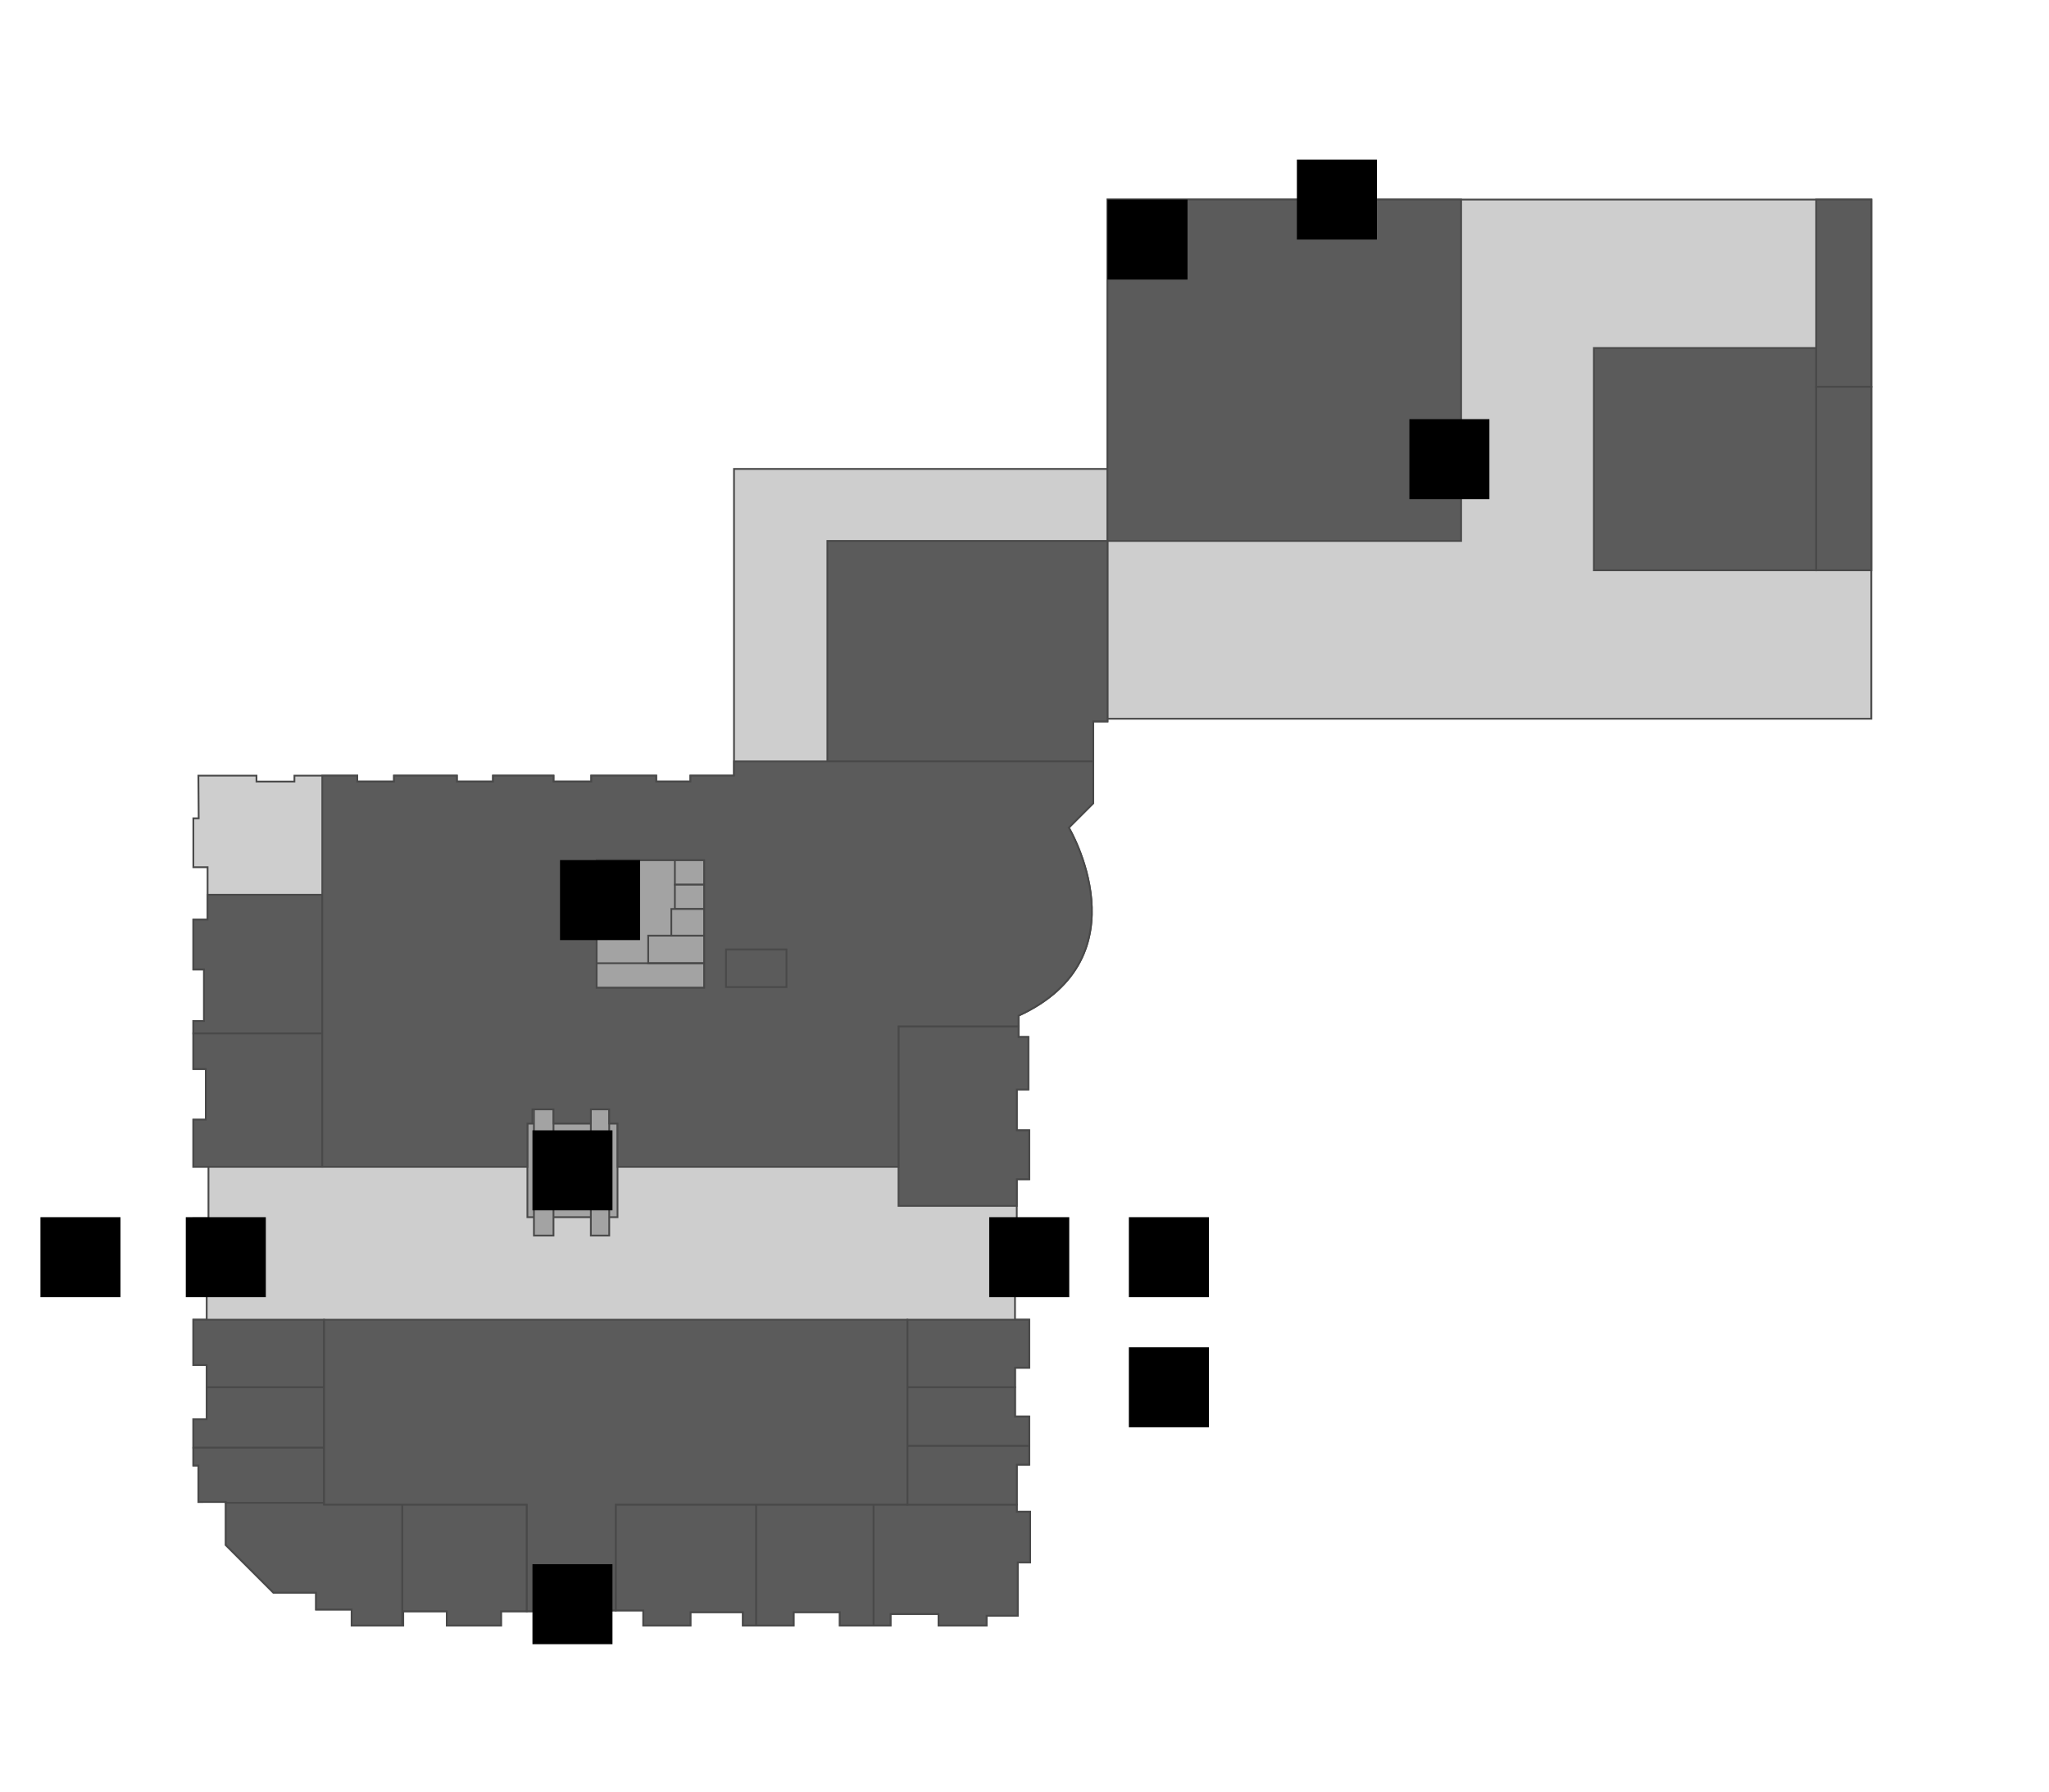 <?xml version="1.0" encoding="utf-8"?>
<!-- Generator: Adobe Illustrator 16.0.0, SVG Export Plug-In . SVG Version: 6.00 Build 0)  -->
<!DOCTYPE svg PUBLIC "-//W3C//DTD SVG 1.1//EN" "http://www.w3.org/Graphics/SVG/1.1/DTD/svg11.dtd">
<svg version="1.1" id="Layer_1" xmlns="http://www.w3.org/2000/svg" xmlns:xlink="http://www.w3.org/1999/xlink" x="0px" y="0px"
	 width="1152.117px" height="1008.101px" viewBox="0 0 1152.117 1008.101" enable-background="new 0 0 1152.117 1008.101"
	 xml:space="preserve">
<g id="background">
</g>
<g id="etc">
	<path fill="#CECECE" stroke="#494949" stroke-miterlimit="10" d="M111.551,436.24h32.667v3.333h21.333v-3.333h35.333v3.333h20.667
		v-3.333h35.333v3.333h20.334v-3.333h34v3.333h21.25v-3.333h36.5v3.333h19.25v-3.333h24.5v-172.5h210v142h-8v46l-13.75,13.75
		c0,0,43.25,72.75-28.25,105.75c0,5.5,0,12,0,12h5.5v29.5h-6.5v23h7v27.5h-7v27h8v26h-9v26h8v27h-8v27.5h8v27h-7v26.5h7.5v28.5h-7
		v30h-17.5v5.5h-27v-6.5h-27v6.5h-28.5v-7.5h-26v7.5h-28.5v-7.5h-29.5v7.5h-26.5v-8.5h-26v8.5h-28v-8h-26v8h-30.5v-8h-24.5v8h-29v-9
		h-20v-9.5h-24l-26.75-26.75v-24.25H111.55v-20.5h-2.832v-26h7.5v-30.5h-7.5v-25.5h7.5v-29h-7.5v-28h8.5v-29h-8.5v-26.5h7v-28.5h-7
		v-27h6v-29h-6v-28h8v-29.5h-8v-27.5h3L111.551,436.24z"/>
	<rect x="622.718" y="112.24" fill="#CECECE" stroke="#494949" stroke-miterlimit="10" width="429.5" height="292"/>
	<g>
		<rect x="335.469" y="483.74" fill="#A3A3A3" stroke="#494949" stroke-miterlimit="10" width="60.5" height="71.835"/>
		<rect x="379.469" y="483.74" fill="#A3A3A3" stroke="#494949" stroke-miterlimit="10" width="16.5" height="13.833"/>
		<rect x="379.469" y="497.573" fill="#A3A3A3" stroke="#494949" stroke-miterlimit="10" width="16.5" height="13.667"/>
		<rect x="364.469" y="526.24" fill="#A3A3A3" stroke="#494949" stroke-miterlimit="10" width="31.5" height="15.5"/>
		<line fill="none" stroke="#494949" stroke-miterlimit="10" x1="335.469" y1="541.74" x2="395.969" y2="541.74"/>
		<rect x="377.469" y="511.24" fill="#A3A3A3" stroke="#494949" stroke-miterlimit="10" width="18.5" height="15"/>
	</g>
	<g>
		<rect x="296.553" y="631.906" fill="#A3A3A3" stroke="#494949" stroke-miterlimit="10" width="50.667" height="52.668"/>
		<rect x="300.219" y="623.906" fill="#A3A3A3" stroke="#494949" stroke-miterlimit="10" width="11" height="71"/>
		<rect x="332.219" y="623.906" fill="#A3A3A3" stroke="#494949" stroke-miterlimit="10" width="10.333" height="71"/>
	</g>
</g>
<g id="rooms">
	<path id="r114" fill="#5B5B5B" stroke="#494949" stroke-miterlimit="10" d="M578.718,663.24v-27.5h-7v-23h6.5v-29.5h-5.5
		c0,0,0-2.652,0-6h-67.5v96v5h66.5v-15H578.718z"/>
	<polygon id="r103" fill="#5B5B5B" stroke="#494949" stroke-miterlimit="10" points="182.219,769.24 182.219,742.24 116.219,742.24 
		108.719,742.24 108.719,767.74 116.219,767.74 116.219,769.24 116.219,780.24 182.219,780.24 	"/>
	<polygon id="r104" fill="#5B5B5B" stroke="#494949" stroke-miterlimit="10" points="182.219,796.24 182.219,780.24 116.219,780.24 
		116.219,796.24 116.219,798.24 108.719,798.24 108.719,814.24 182.219,814.24 	"/>
	<polygon id="r105" fill="#5B5B5B" stroke="#494949" stroke-miterlimit="10" points="108.719,814.24 108.719,824.24 111.551,824.24 
		111.551,844.74 126.969,844.74 126.969,845.24 182.219,845.24 182.219,814.24 	"/>
	<polygon id="r106" fill="#5B5B5B" stroke="#494949" stroke-miterlimit="10" points="182.219,846.24 182.219,845.24 126.969,845.24 
		126.969,868.99 153.719,895.74 177.719,895.74 177.719,905.24 197.719,905.24 197.719,914.24 226.219,914.24 226.219,846.24 	"/>
	<polygon id="r107" fill="#5B5B5B" stroke="#494949" stroke-miterlimit="10" points="226.219,846.24 226.219,914.24 226.719,914.24 
		226.719,906.24 251.219,906.24 251.219,914.24 281.719,914.24 281.719,906.24 296.219,906.24 296.219,846.24 	"/>
	<polygon id="r108" fill="#5B5B5B" stroke="#494949" stroke-miterlimit="10" points="346.219,846.24 346.219,905.74 361.719,905.74 
		361.719,914.24 388.219,914.24 388.219,906.74 417.719,906.74 417.719,914.24 425.219,914.24 425.219,846.24 	"/>
	<polygon id="r109" fill="#5B5B5B" stroke="#494949" stroke-miterlimit="10" points="425.219,846.24 425.219,914.24 446.219,914.24 
		446.219,906.74 472.219,906.74 472.219,914.24 491.219,914.24 491.219,846.24 485.219,846.24 	"/>
	<polygon id="r111" fill="#5B5B5B" stroke="#494949" stroke-miterlimit="10" points="571.719,846.24 510.219,846.24 491.219,846.24 
		491.219,914.24 500.719,914.24 500.719,907.74 527.719,907.74 527.719,914.24 554.719,914.24 554.719,908.74 572.219,908.74 
		572.219,878.74 579.218,878.74 579.218,850.24 571.719,850.24 	"/>
	<polygon id="r114" fill="#5B5B5B" stroke="#494949" stroke-miterlimit="10" points="570.719,769.24 578.718,769.24 578.718,742.24 
		570.719,742.24 510.219,742.24 510.219,780.24 570.719,780.24 	"/>
	<polygon id="r113" fill="#5B5B5B" stroke="#494949" stroke-miterlimit="10" points="578.718,796.74 570.719,796.74 
		570.719,780.24 510.219,780.24 510.219,813.24 578.718,813.24 	"/>
	<polygon id="r112" fill="#5B5B5B" stroke="#494949" stroke-miterlimit="10" points="510.219,813.24 510.219,846.24 
		571.719,846.24 571.719,823.74 578.718,823.74 578.718,813.24 	"/>
	<polygon id="r101" fill="#5B5B5B" stroke="#494949" stroke-miterlimit="10" points="181.219,503.24 116.719,503.24 116.719,517.24 
		108.719,517.24 108.719,545.24 114.719,545.24 114.719,574.24 108.719,574.24 108.719,581.24 181.219,581.24 	"/>
	<polygon id="r102" fill="#5B5B5B" stroke="#494949" stroke-miterlimit="10" points="108.719,581.24 108.719,601.24 115.719,601.24 
		115.719,629.74 108.719,629.74 108.719,656.24 117.219,656.24 181.219,656.24 181.219,581.24 	"/>
	<rect id="take-home" x="896.218" y="195.74" fill="#5B5B5B" stroke="#494949" stroke-miterlimit="10" width="125" height="125"/>
	<polygon id="luxe-galerie" fill="#5B5B5B" stroke="#494949" stroke-miterlimit="10" points="510.219,846.24 346.22,846.24 
		346.219,905.74 335.72,905.845 335.719,914.24 307.719,914.24 307.72,906.125 296.219,906.24 296.219,846.24 182.219,846.24 
		182.219,742.24 510.219,742.24 	"/>
	<polygon id="fragrance" fill="#5B5B5B" stroke="#494949" stroke-miterlimit="10" points="614.718,428.24 465.219,428.24 
		465.219,304.24 622.718,304.24 622.718,405.74 614.718,405.739 	"/>
	
		<rect id="central-food-hall" x="622.718" y="112.24" fill="#5B5B5B" stroke="#494949" stroke-miterlimit="10" width="198.841" height="192"/>
	<rect id="r116" x="1021.218" y="112.24" fill="#5B5B5B" stroke="#494949" stroke-miterlimit="10" width="31" height="105.31"/>
	<rect id="r115" x="1021.218" y="217.55" fill="#5B5B5B" stroke="#494949" stroke-miterlimit="10" width="31" height="103.19"/>
	<path id="beauty-galerie" fill="#5B5B5B" stroke="#494949" stroke-miterlimit="10" d="M614.718,428.24h-202v8h-24.5v3.333h-19.25
		v-3.333h-36.5v3.333h-21.25v-3.333h-34v3.333h-20.334v-3.333h-35.333v3.333h-20.667v-3.333h-19.666v220h115.333v-24.334h2.833v-8
		h11.833v8h21v-8h10.333v8h4.667v24.334h158v-79h67.5c0-1.896,0-4.012,0-6c71.5-33,28.25-105.75,28.25-105.75l13.75-13.75
		L614.718,428.24z M395.969,497.573v13.667v15v15.5v13.836h-60.5V483.74h44h16.5V497.573z"/>
	<rect id="jewelry" x="408.219" y="533.99" fill="#5B5B5B" stroke="#494949" stroke-miterlimit="10" width="34" height="21.166"/>
</g>
<g id="signs">
	<g id="entrance">
		<rect id="entrance-4" x="729.218" y="89.74" width="45" height="45"/>
		<rect id="entrance-3" x="299.386" y="879.74" width="45" height="45"/>
		<rect id="entrance-2" x="556.219" y="684.574" width="45" height="45"/>
		<rect id="entrance-1" x="104.469" y="684.574" width="45" height="45"/>
	</g>
	<rect id="elevator" x="314.886" y="483.74" width="45" height="45"/>
	<g id="escalator">
		<rect id="escalator-2" x="792.468" y="235.74" width="45" height="45"/>
		<rect id="escalator-1" x="299.386" y="635.74" width="45" height="45"/>
	</g>
	<rect id="atm" x="622.718" y="112.24" width="45" height="45"/>
	<g id="taxi">
		<rect id="taxi-2" x="22.745" y="684.574" width="45" height="45"/>
		<rect id="taxi-1" x="634.742" y="684.574" width="45" height="45"/>
		<rect id="taxi-3" x="634.742" y="757.74" width="45" height="45"/>
	</g>
</g>
</svg>
